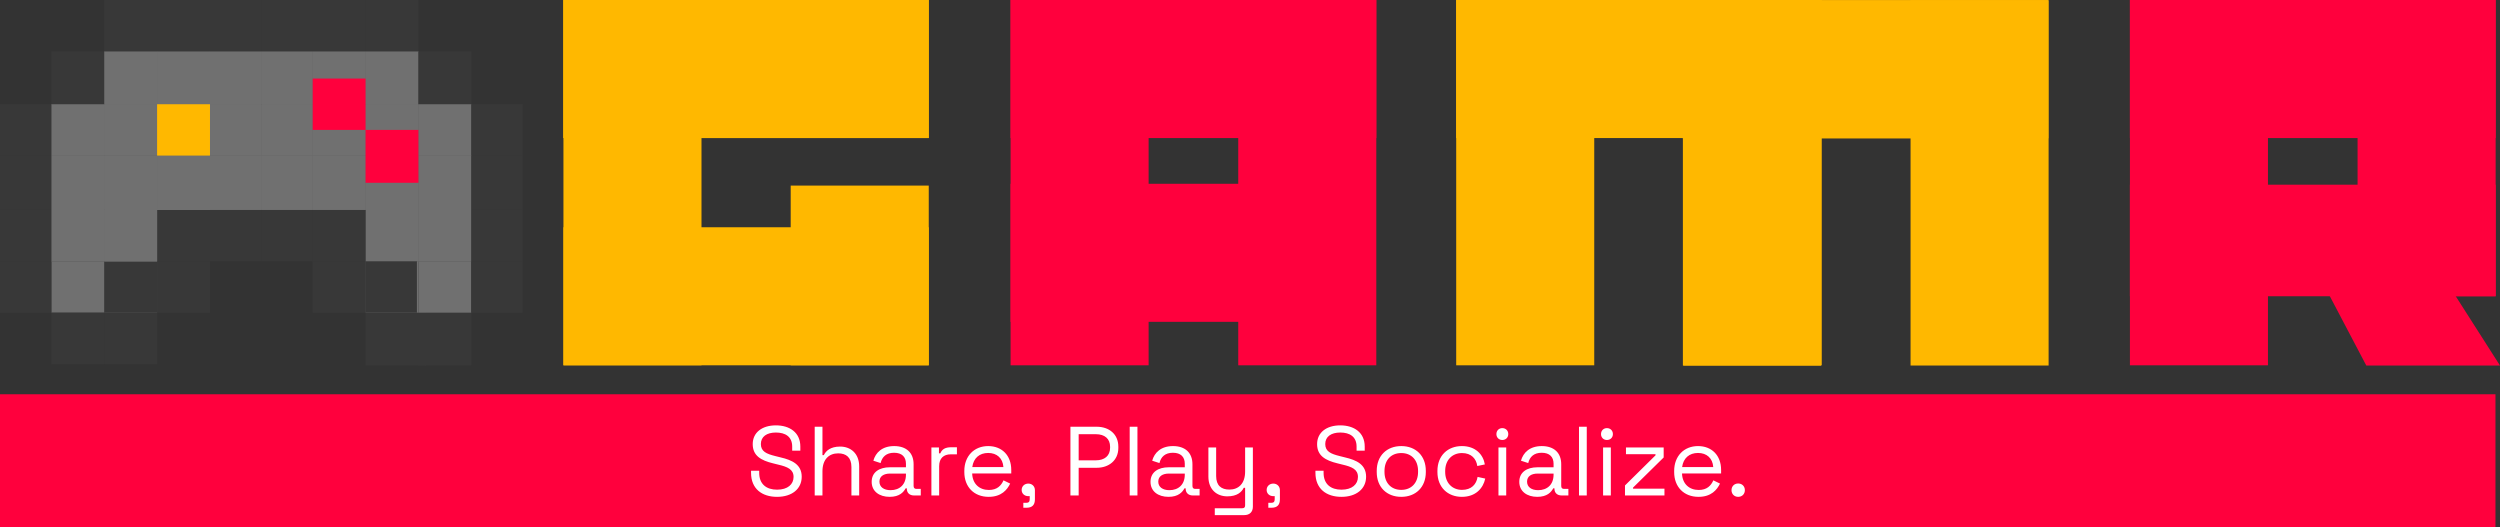 <svg width="1655" height="349" viewBox="0 0 1655 349" fill="none" xmlns="http://www.w3.org/2000/svg">
<rect x="0" y="0" width="1655" height="349" fill="#333333" stroke="none"/>
<rect x="1410" width="91.388" height="241.833" fill="#FF003D"/>
<rect x="1560.72" width="91.401" height="196.119" fill="#FF003D"/>
<path d="M1533 178.311L1592.43 144L1655 242L1566.5 242L1533 178.311Z" fill="#FF003D"/>
<rect x="1652.12" width="91.401" height="242.122" transform="rotate(90 1652.12 0)" fill="#FF003D"/>
<rect x="1652.12" y="122.271" width="73.847" height="242.122" transform="rotate(90 1652.12 122.271)" fill="#FF003D"/>
<rect x="373" width="91.388" height="241.833" fill="#FFB800"/>
<rect x="614.833" width="91.388" height="241.833" transform="rotate(90 614.833 0)" fill="#FFB800"/>
<rect x="614.833" width="91.388" height="241.833" transform="rotate(90 614.833 0)" fill="#FFB800"/>
<rect x="614.833" y="150.445" width="91.388" height="241.833" transform="rotate(90 614.833 150.445)" fill="#FFB800"/>
<rect x="614.833" y="241.833" width="91.388" height="118.977" transform="rotate(-180 614.833 241.833)" fill="#FFB800"/>
<rect x="1205.83" width="91.388" height="241.833" transform="rotate(90 1205.83 0)" fill="#FFB800"/>
<rect x="1205.83" y="241.833" width="91.388" height="241.833" transform="rotate(-180 1205.83 241.833)" fill="#FFB800"/>
<rect x="1205.83" y="241.833" width="91.388" height="241.833" transform="rotate(-180 1205.83 241.833)" fill="#FFB800"/>
<rect x="1055.39" y="241.833" width="91.388" height="241.833" transform="rotate(-180 1055.39 241.833)" fill="#FFB800"/>
<rect x="1114.07" y="0.145" width="91.388" height="241.833" fill="#FFB800"/>
<rect x="1264.79" y="0.145" width="91.388" height="241.833" fill="#FFB800"/>
<rect x="1355.9" y="0.145" width="91.388" height="241.833" transform="rotate(90 1355.9 0.145)" fill="#FFB800"/>
<rect x="1355.9" y="0.145" width="91.388" height="241.833" transform="rotate(90 1355.9 0.145)" fill="#FFB800"/>
<rect x="669" width="91.388" height="241.833" fill="#FF003D"/>
<rect x="819.722" width="91.388" height="241.833" fill="#FF003D"/>
<rect x="911.122" width="91.401" height="242.122" transform="rotate(90 911.122 0)" fill="#FF003D"/>
<rect x="910.833" y="121.667" width="91.388" height="241.833" transform="rotate(90 910.833 121.667)" fill="#FF003D"/>
<rect x="34" y="173" width="35" height="34" fill="#707070"/>
<rect x="69" y="173" width="35" height="34" fill="#707070"/>
<rect x="104" y="139" width="35" height="34" fill="#383838"/>
<rect x="104" y="173" width="35" height="34" fill="#383838"/>
<rect x="69" y="173" width="35" height="34" fill="#383838"/>
<rect x="69" y="207" width="35" height="34" fill="#383838"/>
<rect x="34" y="207" width="35" height="34" fill="#383838"/>
<rect x="277" y="207" width="35" height="35" fill="#383838"/>
<rect x="242" y="207" width="40" height="35" fill="#383838"/>
<rect y="173" width="34" height="34" fill="#383838"/>
<rect x="69" y="139" width="35" height="34" fill="#707070"/>
<rect x="69" y="139" width="35" height="34" fill="#707070"/>
<rect x="34" y="139" width="35" height="34" fill="#707070"/>
<rect x="34" y="139" width="35" height="34" fill="#707070"/>
<rect x="34" y="103" width="35" height="36" fill="#707070"/>
<rect x="34" y="103" width="35" height="36" fill="#707070"/>
<rect x="34" y="69" width="35" height="34" fill="#707070"/>
<rect x="34" y="69" width="35" height="34" fill="#707070"/>
<rect x="69" y="69" width="35" height="34" fill="#707070"/>
<rect x="69" y="69" width="35" height="34" fill="#707070"/>
<rect x="69" y="103" width="35" height="36" fill="#707070"/>
<rect x="69" y="103" width="35" height="36" fill="#707070"/>
<rect x="104" y="103" width="35" height="36" fill="#707070"/>
<rect x="104" y="103" width="35" height="36" fill="#707070"/>
<rect x="139" y="103" width="34" height="36" fill="#707070"/>
<rect x="139" y="103" width="34" height="36" fill="#707070"/>
<rect x="242" y="139" width="35" height="34" fill="#707070"/>
<rect x="242" y="139" width="35" height="34" fill="#707070"/>
<rect x="277" y="139" width="35" height="34" fill="#707070"/>
<rect x="277" y="139" width="35" height="34" fill="#707070"/>
<rect x="242" y="103" width="35" height="36" fill="#707070"/>
<rect x="242" y="103" width="35" height="36" fill="#707070"/>
<rect x="277" y="103" width="35" height="36" fill="#707070"/>
<rect x="277" y="103" width="35" height="36" fill="#707070"/>
<rect x="242" y="69" width="35" height="34" fill="#707070"/>
<rect x="242" y="69" width="35" height="34" fill="#707070"/>
<rect x="277" y="69" width="35" height="34" fill="#707070"/>
<rect x="277" y="69" width="35" height="34" fill="#707070"/>
<rect x="173" y="69" width="34" height="34" fill="#707070"/>
<rect x="173" y="69" width="34" height="34" fill="#707070"/>
<rect x="207" y="69" width="35" height="34" fill="#707070"/>
<rect x="207" y="69" width="35" height="34" fill="#707070"/>
<rect x="104" y="69" width="35" height="34" fill="#707070"/>
<rect x="104" y="69" width="35" height="34" fill="#707070"/>
<rect x="139" y="69" width="34" height="34" fill="#707070"/>
<rect x="139" y="69" width="34" height="34" fill="#707070"/>
<rect x="69" y="34" width="35" height="35" fill="#707070"/>
<rect x="69" y="34" width="35" height="35" fill="#707070"/>
<rect x="104" y="34" width="35" height="35" fill="#707070"/>
<rect x="104" y="34" width="35" height="35" fill="#707070"/>
<rect x="139" y="34" width="34" height="35" fill="#707070"/>
<rect x="139" y="34" width="34" height="35" fill="#707070"/>
<rect x="173" y="34" width="34" height="35" fill="#707070"/>
<rect x="173" y="34" width="34" height="35" fill="#707070"/>
<rect x="207" y="34" width="35" height="35" fill="#707070"/>
<rect x="207" y="34" width="35" height="35" fill="#707070"/>
<rect x="242" y="34" width="35" height="35" fill="#707070"/>
<rect x="242" y="34" width="35" height="35" fill="#707070"/>
<rect x="173" y="103" width="34" height="36" fill="#707070"/>
<rect x="173" y="103" width="34" height="36" fill="#707070"/>
<rect x="207" y="103" width="35" height="36" fill="#707070"/>
<rect x="207" y="103" width="35" height="36" fill="#707070"/>
<rect x="104" y="69" width="35" height="34" fill="#FFB800"/>
<rect x="207" y="52" width="35" height="34" fill="#FF003D"/>
<rect x="242" y="86" width="35" height="35" fill="#FF003D"/>
<rect y="139" width="34" height="34" fill="#383838"/>
<rect y="103" width="34" height="36" fill="#383838"/>
<rect y="69" width="34" height="34" fill="#383838"/>
<rect x="34" y="34" width="35" height="35" fill="#383838"/>
<rect width="35" height="34" transform="matrix(-1 0 0 1 312 173)" fill="#707070"/>
<rect width="35" height="34" transform="matrix(-1 0 0 1 277 173)" fill="#707070"/>
<rect width="35" height="34" transform="matrix(-1 0 0 1 242 139)" fill="#383838"/>
<rect width="35" height="34" transform="matrix(-1 0 0 1 242 173)" fill="#383838"/>
<rect width="34" height="34" transform="matrix(-1 0 0 1 276 173)" fill="#383838"/>
<rect width="34" height="34" transform="matrix(-1 0 0 1 346 173)" fill="#383838"/>
<rect width="34" height="34" transform="matrix(-1 0 0 1 207 139)" fill="#383838"/>
<rect width="34" height="34" transform="matrix(-1 0 0 1 173 139)" fill="#383838"/>
<rect width="34" height="34" transform="matrix(-1 0 0 1 346 139)" fill="#383838"/>
<rect width="34" height="36" transform="matrix(-1 0 0 1 346 103)" fill="#383838"/>
<rect width="34" height="34" transform="matrix(-1 0 0 1 346 69)" fill="#383838"/>
<rect width="35" height="35" transform="matrix(-1 0 0 1 312 34)" fill="#383838"/>
<rect x="69" width="35" height="34" fill="#383838"/>
<rect x="104" width="35" height="34" fill="#383838"/>
<rect x="139" width="34" height="34" fill="#383838"/>
<rect x="173" width="34" height="34" fill="#383838"/>
<rect x="207" width="35" height="34" fill="#383838"/>
<rect x="242" width="35" height="34" fill="#383838"/>
<rect y="261" width="1652" height="88" fill="#FF003D"/>
<path d="M514.418 328.91C524.298 328.91 530.733 323.645 530.733 315.585C530.733 307.59 524.558 304.6 516.693 302.78L513.313 301.935C507.268 300.44 503.693 298.815 503.693 293.94C503.693 289.065 507.593 286.335 513.638 286.335C519.878 286.335 524.428 289.065 524.428 295.63V298.36H529.823V295.63C529.823 286.335 522.803 281.59 513.638 281.59C504.473 281.59 498.298 286.335 498.298 294.005C498.298 301.675 503.758 304.795 511.818 306.745L515.198 307.59C521.308 309.02 525.338 310.71 525.338 315.715C525.338 320.59 521.503 324.165 514.418 324.165C507.463 324.165 502.588 320.59 502.588 312.985V311.62H497.193V312.985C497.193 323.645 504.473 328.91 514.418 328.91ZM539.332 328H544.467V312.01C544.467 304.145 548.757 300.115 554.867 300.115C560.197 300.115 563.642 302.845 563.642 309.15V328H568.777V308.76C568.777 300.245 563.187 295.63 556.167 295.63C549.732 295.63 546.742 298.49 545.377 301.285H544.467V282.5H539.332V328ZM588.945 328.91C595.51 328.91 598.175 325.79 599.54 323.255H600.32V323.58C600.32 326.31 602.205 328 605.065 328H609.55V323.645H606.625C605.455 323.645 604.805 322.995 604.805 321.695V307.33C604.805 299.725 599.995 295.305 591.935 295.305C583.94 295.305 579.65 299.66 578.155 304.99L582.965 306.55C583.94 302.455 586.735 299.725 591.87 299.725C597.135 299.725 599.735 302.52 599.735 307.005V309.345H589.01C582.185 309.345 577.05 312.53 577.05 318.965C577.05 325.335 582.185 328.91 588.945 328.91ZM589.53 324.49C585.11 324.49 582.185 322.41 582.185 318.835C582.185 315.26 585.11 313.505 589.205 313.505H599.735V314.22C599.735 320.72 595.64 324.49 589.53 324.49ZM616.583 328H621.718V308.63C621.718 303.3 624.773 300.765 629.388 300.765H633.483V296.085H629.713C625.878 296.085 623.603 297.32 622.498 300.115H621.588V296.215H616.583V328ZM654.502 328.91C663.017 328.91 666.787 324.165 668.737 320.135L664.317 317.99C662.757 321.5 660.092 324.36 654.632 324.36C648.327 324.36 643.777 320.265 643.582 313.44H669.452V311.1C669.452 301.415 663.212 295.305 654.177 295.305C644.882 295.305 638.382 301.935 638.382 311.75V312.53C638.382 322.345 644.817 328.91 654.502 328.91ZM643.647 309.215C644.427 303.3 648.392 299.855 654.177 299.855C659.897 299.855 663.862 303.3 664.252 309.215H643.647ZM677.444 336.125H679.524C683.294 336.125 685.114 334.305 685.114 330.535V324.49C685.114 321.955 683.229 320.135 680.759 320.135C678.224 320.135 676.339 321.89 676.339 324.36C676.339 326.765 678.224 328.455 680.759 328.455H681.669V330.535C681.669 332.16 680.954 332.875 679.329 332.875H677.444V336.125ZM708.619 328H714.079V309.67H726.039C734.034 309.67 740.339 304.795 740.339 296.54V295.695C740.339 287.375 734.164 282.5 726.039 282.5H708.619V328ZM714.079 304.73V287.44H725.454C731.369 287.44 734.879 290.495 734.879 295.76V296.41C734.879 301.74 731.239 304.73 725.454 304.73H714.079ZM747.852 328H752.987V282.5H747.852V328ZM773.535 328.91C780.1 328.91 782.765 325.79 784.13 323.255H784.91V323.58C784.91 326.31 786.795 328 789.655 328H794.14V323.645H791.215C790.045 323.645 789.395 322.995 789.395 321.695V307.33C789.395 299.725 784.585 295.305 776.525 295.305C768.53 295.305 764.24 299.66 762.745 304.99L767.555 306.55C768.53 302.455 771.325 299.725 776.46 299.725C781.725 299.725 784.325 302.52 784.325 307.005V309.345H773.6C766.775 309.345 761.64 312.53 761.64 318.965C761.64 325.335 766.775 328.91 773.535 328.91ZM774.12 324.49C769.7 324.49 766.775 322.41 766.775 318.835C766.775 315.26 769.7 313.505 773.795 313.505H784.325V314.22C784.325 320.72 780.23 324.49 774.12 324.49ZM804.182 341H823.682C827.322 341 829.402 338.855 829.402 335.41V296.215H824.267V312.205C824.267 320.135 819.912 324.1 813.867 324.1C808.472 324.1 805.092 321.435 805.092 315.13V296.215H799.957V315.52C799.957 324.035 805.482 328.585 812.502 328.585C819.002 328.585 821.992 325.725 823.357 322.93H824.267V334.5C824.267 335.8 823.747 336.45 822.382 336.45H804.182V341ZM839.627 336.125H841.707C845.477 336.125 847.297 334.305 847.297 330.535V324.49C847.297 321.955 845.412 320.135 842.942 320.135C840.407 320.135 838.522 321.89 838.522 324.36C838.522 326.765 840.407 328.455 842.942 328.455H843.852V330.535C843.852 332.16 843.137 332.875 841.512 332.875H839.627V336.125ZM888.041 328.91C897.921 328.91 904.356 323.645 904.356 315.585C904.356 307.59 898.181 304.6 890.316 302.78L886.936 301.935C880.891 300.44 877.316 298.815 877.316 293.94C877.316 289.065 881.216 286.335 887.261 286.335C893.501 286.335 898.051 289.065 898.051 295.63V298.36H903.446V295.63C903.446 286.335 896.426 281.59 887.261 281.59C878.096 281.59 871.921 286.335 871.921 294.005C871.921 301.675 877.381 304.795 885.441 306.745L888.821 307.59C894.931 309.02 898.961 310.71 898.961 315.715C898.961 320.59 895.126 324.165 888.041 324.165C881.086 324.165 876.211 320.59 876.211 312.985V311.62H870.816V312.985C870.816 323.645 878.096 328.91 888.041 328.91ZM927.645 328.91C937.265 328.91 943.895 322.475 943.895 312.53V311.685C943.895 301.74 937.265 295.305 927.645 295.305C918.025 295.305 911.395 301.74 911.395 311.685V312.53C911.395 322.475 918.025 328.91 927.645 328.91ZM927.645 324.295C920.95 324.295 916.53 319.68 916.53 312.4V311.815C916.53 304.535 920.885 299.92 927.645 299.92C934.34 299.92 938.76 304.535 938.76 311.815V312.4C938.76 319.68 934.34 324.295 927.645 324.295ZM967.76 328.91C976.925 328.91 981.865 323.19 983.23 316.82L978.16 315.715C977.38 320.59 974.13 324.295 967.825 324.295C961.52 324.295 956.71 319.81 956.71 312.4V311.815C956.71 304.405 961.52 299.92 967.825 299.92C974.13 299.92 977.315 303.82 977.965 308.5L982.97 307.46C981.93 301.025 976.925 295.305 967.76 295.305C958.465 295.305 951.575 301.545 951.575 311.75V312.465C951.575 322.67 958.465 328.91 967.76 328.91ZM994.518 291.275C996.793 291.275 998.483 289.65 998.483 287.375C998.483 285.035 996.793 283.41 994.518 283.41C992.308 283.41 990.618 285.035 990.618 287.375C990.618 289.65 992.308 291.275 994.518 291.275ZM991.983 328H997.118V296.215H991.983V328ZM1017.67 328.91C1024.23 328.91 1026.9 325.79 1028.26 323.255H1029.04V323.58C1029.04 326.31 1030.93 328 1033.79 328H1038.27V323.645H1035.35C1034.18 323.645 1033.53 322.995 1033.53 321.695V307.33C1033.53 299.725 1028.72 295.305 1020.66 295.305C1012.66 295.305 1008.37 299.66 1006.88 304.99L1011.69 306.55C1012.66 302.455 1015.46 299.725 1020.59 299.725C1025.86 299.725 1028.46 302.52 1028.46 307.005V309.345H1017.73C1010.91 309.345 1005.77 312.53 1005.77 318.965C1005.77 325.335 1010.91 328.91 1017.67 328.91ZM1018.25 324.49C1013.83 324.49 1010.91 322.41 1010.91 318.835C1010.91 315.26 1013.83 313.505 1017.93 313.505H1028.46V314.22C1028.46 320.72 1024.36 324.49 1018.25 324.49ZM1045.3 328H1050.44V282.5H1045.3V328ZM1063.77 291.275C1066.05 291.275 1067.74 289.65 1067.74 287.375C1067.74 285.035 1066.05 283.41 1063.77 283.41C1061.56 283.41 1059.87 285.035 1059.87 287.375C1059.87 289.65 1061.56 291.275 1063.77 291.275ZM1061.24 328H1066.37V296.215H1061.24V328ZM1075.74 328H1101.87V323.515H1081.07V322.8L1101.35 302.845V296.215H1076.39V300.7H1095.95V301.415L1075.74 321.37V328ZM1124.42 328.91C1132.93 328.91 1136.7 324.165 1138.65 320.135L1134.23 317.99C1132.67 321.5 1130.01 324.36 1124.55 324.36C1118.24 324.36 1113.69 320.265 1113.5 313.44H1139.37V311.1C1139.37 301.415 1133.13 295.305 1124.09 295.305C1114.8 295.305 1108.3 301.935 1108.3 311.75V312.53C1108.3 322.345 1114.73 328.91 1124.42 328.91ZM1113.56 309.215C1114.34 303.3 1118.31 299.855 1124.09 299.855C1129.81 299.855 1133.78 303.3 1134.17 309.215H1113.56ZM1150.68 328.91C1153.21 328.91 1155.1 327.09 1155.1 324.49C1155.1 321.89 1153.21 320.07 1150.68 320.07C1148.14 320.07 1146.26 321.89 1146.26 324.49C1146.26 327.09 1148.14 328.91 1150.68 328.91Z" fill="white"/>
</svg>
